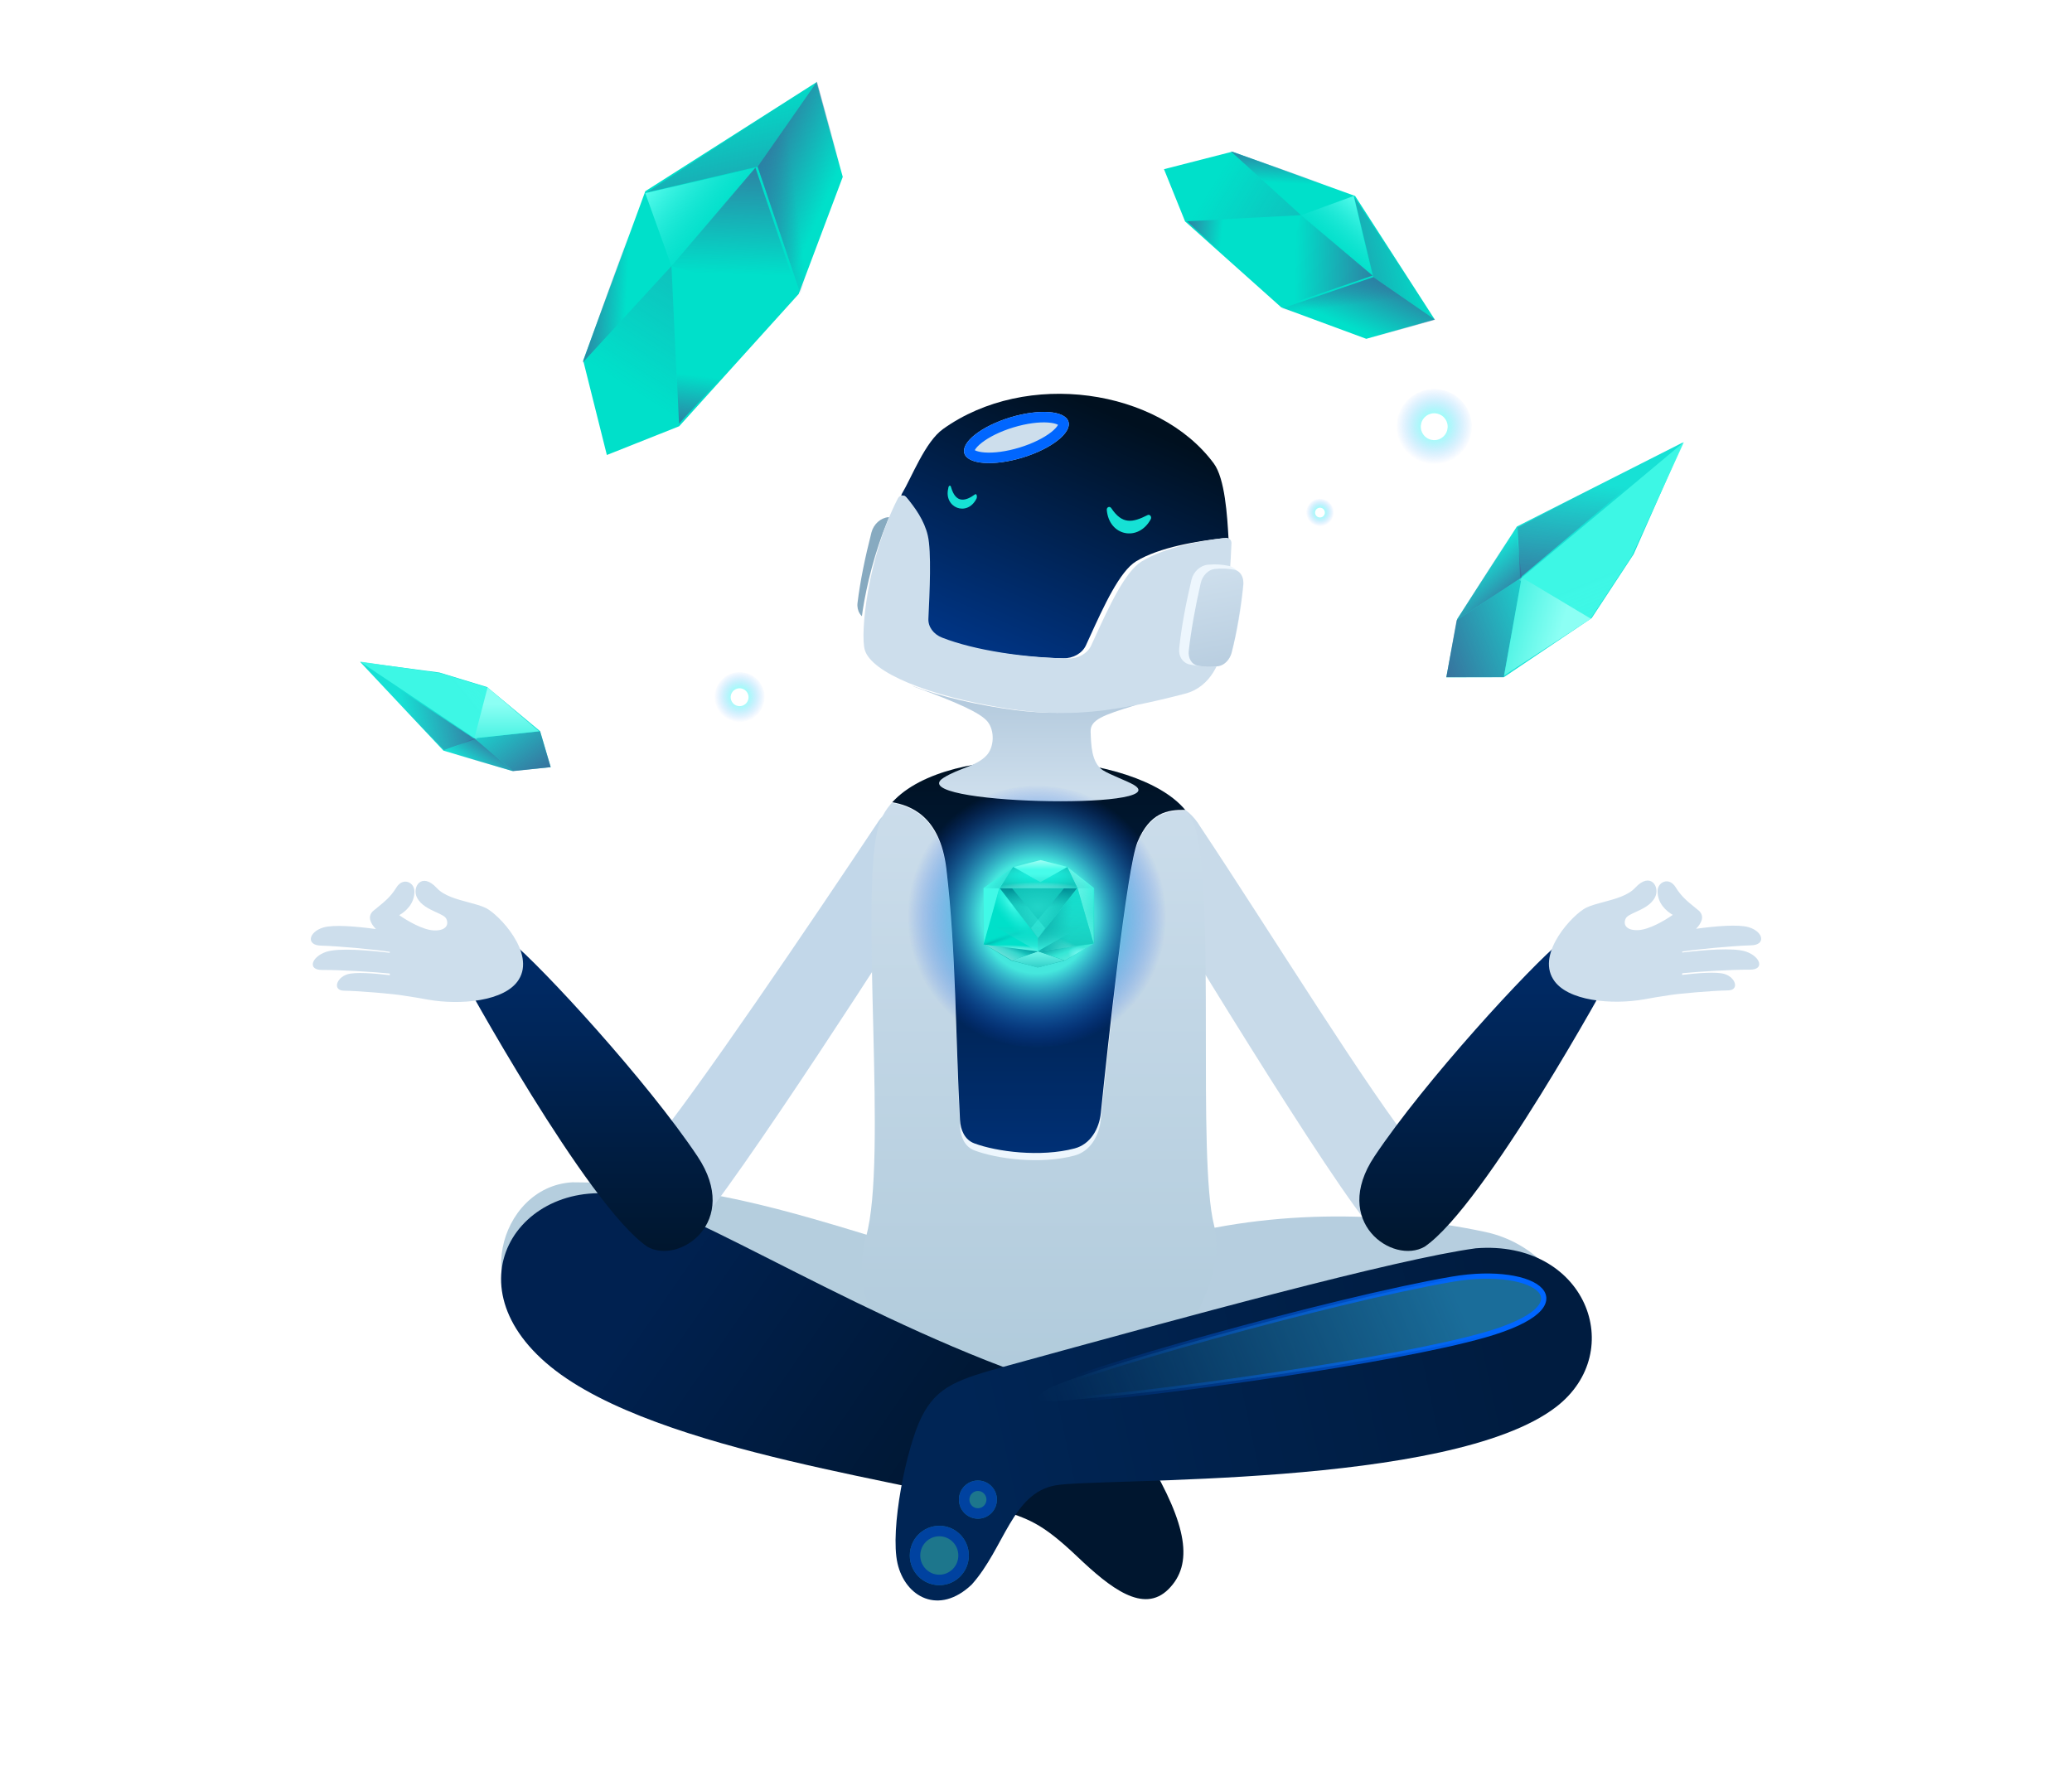 <svg id="eNEsnQtL0CA1" xmlns="http://www.w3.org/2000/svg" xmlns:xlink="http://www.w3.org/1999/xlink" viewBox="0 0 1400 1200" shape-rendering="geometricPrecision" text-rendering="geometricPrecision"><style><![CDATA[#eNEsnQtL0CA5_to {animation: eNEsnQtL0CA5_to__to 5714.286ms linear infinite normal forwards}@keyframes eNEsnQtL0CA5_to__to { 0% {transform: translate(164.936px,190.524px);animation-timing-function: cubic-bezier(0.445,0.05,0.55,0.95)} 50% {transform: translate(164.936px,167.967px);animation-timing-function: cubic-bezier(0.445,0.05,0.55,0.95)} 100% {transform: translate(164.936px,190.524px)}} #eNEsnQtL0CA12_tr {animation: eNEsnQtL0CA12_tr__tr 5714.286ms linear infinite normal forwards}@keyframes eNEsnQtL0CA12_tr__tr { 0% {transform: translate(231.695px,229.935px) rotate(0deg);animation-timing-function: cubic-bezier(0.445,0.05,0.55,0.95)} 50% {transform: translate(231.695px,229.935px) rotate(-11.761deg);animation-timing-function: cubic-bezier(0.445,0.05,0.55,0.95)} 100% {transform: translate(231.695px,229.935px) rotate(0deg)}} #eNEsnQtL0CA13_to {animation: eNEsnQtL0CA13_to__to 5714.286ms linear infinite normal forwards}@keyframes eNEsnQtL0CA13_to__to { 0% {transform: translate(276.146px,180.511px);animation-timing-function: cubic-bezier(0.445,0.05,0.55,0.95)} 50% {transform: translate(266.035px,166.942px);animation-timing-function: cubic-bezier(0.445,0.05,0.55,0.95)} 100% {transform: translate(276.146px,180.511px)}} #eNEsnQtL0CA13_tr {animation: eNEsnQtL0CA13_tr__tr 5714.286ms linear infinite normal forwards}@keyframes eNEsnQtL0CA13_tr__tr { 0% {transform: rotate(0deg);animation-timing-function: cubic-bezier(0.445,0.05,0.55,0.95)} 50% {transform: rotate(-26.677deg);animation-timing-function: cubic-bezier(0.445,0.05,0.55,0.95)} 100% {transform: rotate(0deg)}} #eNEsnQtL0CA17_tr {animation: eNEsnQtL0CA17_tr__tr 5714.286ms linear infinite normal forwards}@keyframes eNEsnQtL0CA17_tr__tr { 0% {transform: translate(97.79px,223.79px) rotate(0deg);animation-timing-function: cubic-bezier(0.445,0.05,0.55,0.95)} 50% {transform: translate(97.79px,223.79px) rotate(12.07deg);animation-timing-function: cubic-bezier(0.445,0.05,0.55,0.95)} 100% {transform: translate(97.79px,223.79px) rotate(0deg)}} #eNEsnQtL0CA18_to {animation: eNEsnQtL0CA18_to__to 5714.286ms linear infinite normal forwards}@keyframes eNEsnQtL0CA18_to__to { 0% {transform: translate(53.726px,180.511px);animation-timing-function: cubic-bezier(0.445,0.05,0.55,0.95)} 50% {transform: translate(62.629px,166.892px);animation-timing-function: cubic-bezier(0.445,0.05,0.55,0.95)} 100% {transform: translate(53.726px,180.511px)}} #eNEsnQtL0CA18_tr {animation: eNEsnQtL0CA18_tr__tr 5714.286ms linear infinite normal forwards}@keyframes eNEsnQtL0CA18_tr__tr { 0% {transform: rotate(0deg);animation-timing-function: cubic-bezier(0.445,0.05,0.55,0.95)} 50% {transform: rotate(24.564deg);animation-timing-function: cubic-bezier(0.445,0.05,0.55,0.95)} 100% {transform: rotate(0deg)}} #eNEsnQtL0CA47_to {animation: eNEsnQtL0CA47_to__to 5714.286ms linear infinite normal forwards}@keyframes eNEsnQtL0CA47_to__to { 0% {transform: translate(165.107px,176.053px);animation-timing-function: cubic-bezier(0.445,0.05,0.55,0.95)} 50% {transform: translate(165.107px,205.121px);animation-timing-function: cubic-bezier(0.445,0.05,0.55,0.95)} 100% {transform: translate(165.107px,176.053px)}} #eNEsnQtL0CA88_to {animation: eNEsnQtL0CA88_to__to 5714.286ms linear infinite normal forwards}@keyframes eNEsnQtL0CA88_to__to { 0% {transform: translate(104.335px,58.561px);animation-timing-function: cubic-bezier(0.445,0.05,0.55,0.95)} 65% {transform: translate(91.405px,68.088px);animation-timing-function: cubic-bezier(0.445,0.05,0.55,0.95)} 100% {transform: translate(104.335px,58.561px)}} #eNEsnQtL0CA98_to {animation: eNEsnQtL0CA98_to__to 5714.286ms linear infinite normal forwards}@keyframes eNEsnQtL0CA98_to__to { 0% {transform: translate(213.035px,53.564px);animation-timing-function: cubic-bezier(0.42,0,0.58,1)} 35% {transform: translate(224.669px,68.387px);animation-timing-function: cubic-bezier(0.42,0,0.58,1)} 100% {transform: translate(213.035px,53.564px)}} #eNEsnQtL0CA108_to {animation: eNEsnQtL0CA108_to__to 5714.286ms linear infinite normal forwards}@keyframes eNEsnQtL0CA108_to__to { 0% {transform: translate(58.726px,141.782px);animation-timing-function: cubic-bezier(0.445,0.05,0.55,0.95)} 60% {transform: translate(66.822px,126.15px);animation-timing-function: cubic-bezier(0.445,0.05,0.55,0.95)} 100% {transform: translate(58.726px,141.782px)}} #eNEsnQtL0CA115_to {animation: eNEsnQtL0CA115_to__to 5714.286ms linear infinite normal forwards}@keyframes eNEsnQtL0CA115_to__to { 0% {transform: translate(111.691px,136.639px);animation-timing-function: cubic-bezier(0.445,0.05,0.55,0.95)} 50% {transform: translate(130.055px,121.345px);animation-timing-function: cubic-bezier(0.445,0.05,0.55,0.95)} 100% {transform: translate(111.691px,136.639px)}} #eNEsnQtL0CA120_to {animation: eNEsnQtL0CA120_to__to 5714.286ms linear infinite normal forwards}@keyframes eNEsnQtL0CA120_to__to { 0% {transform: translate(236.481px,88.036px);animation-timing-function: cubic-bezier(0.445,0.05,0.55,0.95)} 35% {transform: translate(272.086px,101.603px);animation-timing-function: cubic-bezier(0.445,0.05,0.55,0.95)} 100% {transform: translate(236.481px,88.036px)}} #eNEsnQtL0CA122_to {animation: eNEsnQtL0CA122_to__to 5714.286ms linear infinite normal forwards}@keyframes eNEsnQtL0CA122_to__to { 0% {transform: translate(90.239px,293.674px);animation-timing-function: cubic-bezier(0.445,0.05,0.55,0.95)} 40% {transform: translate(90.239px,271.118px);animation-timing-function: cubic-bezier(0.445,0.05,0.55,0.95)} 100% {transform: translate(90.239px,293.674px)}} #eNEsnQtL0CA124_to {animation: eNEsnQtL0CA124_to__to 5714.286ms linear infinite normal forwards}@keyframes eNEsnQtL0CA124_to__to { 0% {transform: translate(-12.335px,130.036px);animation-timing-function: cubic-bezier(0.445,0.05,0.55,0.95)} 60% {transform: translate(-12.335px,107.48px);animation-timing-function: cubic-bezier(0.445,0.05,0.55,0.95)} 100% {transform: translate(-12.335px,130.036px)}} #eNEsnQtL0CA125_to {animation: eNEsnQtL0CA125_to__to 5714.286ms linear infinite normal forwards}@keyframes eNEsnQtL0CA125_to__to { 0% {transform: translate(215.954px,103.471px);animation-timing-function: cubic-bezier(0.445,0.05,0.55,0.95)} 50% {transform: translate(211.053px,88.611px);animation-timing-function: cubic-bezier(0.445,0.05,0.55,0.95)} 100% {transform: translate(215.954px,103.471px)}} #eNEsnQtL0CA130_to {animation: eNEsnQtL0CA130_to__to 5714.286ms linear infinite normal forwards}@keyframes eNEsnQtL0CA130_to__to { 0% {transform: translate(258.302px,108.38px);animation-timing-function: cubic-bezier(0.425,0.12,0.575,0.79)} 45% {transform: translate(271.623px,109.287px);animation-timing-function: cubic-bezier(0.425,0.12,0.575,0.79)} 100% {transform: translate(258.302px,108.38px)}}]]></style><defs><linearGradient id="eNEsnQtL0CA12-fill" x1="246.171" y1="178.761" x2="246.171" y2="236.123" spreadMethod="pad" gradientUnits="userSpaceOnUse" gradientTransform="translate(0 0)"><stop id="eNEsnQtL0CA12-fill-0" offset="0%" stop-color="#002d6d"/><stop id="eNEsnQtL0CA12-fill-1" offset="100%" stop-color="#00162e"/></linearGradient><linearGradient id="eNEsnQtL0CA15-fill" x1="164.937" y1="147.952" x2="164.937" y2="268.462" spreadMethod="pad" gradientUnits="userSpaceOnUse" gradientTransform="translate(0 0)"><stop id="eNEsnQtL0CA15-fill-0" offset="0%" stop-color="#cddeec"/><stop id="eNEsnQtL0CA15-fill-1" offset="100%" stop-color="#aec9da"/></linearGradient><linearGradient id="eNEsnQtL0CA16-fill" x1="97.723" y1="240.025" x2="155.679" y2="280.176" spreadMethod="pad" gradientUnits="userSpaceOnUse" gradientTransform="translate(0 0)"><stop id="eNEsnQtL0CA16-fill-0" offset="0%" stop-color="#002150"/><stop id="eNEsnQtL0CA16-fill-1" offset="100%" stop-color="#00162f"/></linearGradient><linearGradient id="eNEsnQtL0CA17-fill" x1="83.7" y1="178.761" x2="83.7" y2="236.123" spreadMethod="pad" gradientUnits="userSpaceOnUse" gradientTransform="translate(0 0)"><stop id="eNEsnQtL0CA17-fill-0" offset="0%" stop-color="#002d6d"/><stop id="eNEsnQtL0CA17-fill-1" offset="100%" stop-color="#00162e"/></linearGradient><linearGradient id="eNEsnQtL0CA20-fill" x1="165.431" y1="147.952" x2="165.431" y2="218.526" spreadMethod="pad" gradientUnits="userSpaceOnUse" gradientTransform="translate(0 0)"><stop id="eNEsnQtL0CA20-fill-0" offset="0%" stop-color="#001121"/><stop id="eNEsnQtL0CA20-fill-1" offset="100%" stop-color="#003075"/></linearGradient><linearGradient id="eNEsnQtL0CA21-fill" x1="163.036" y1="137.77" x2="163.036" y2="153.651" spreadMethod="pad" gradientUnits="userSpaceOnUse" gradientTransform="translate(0 0)"><stop id="eNEsnQtL0CA21-fill-0" offset="0%" stop-color="#b5cbde"/><stop id="eNEsnQtL0CA21-fill-1" offset="100%" stop-color="#cddeec"/></linearGradient><linearGradient id="eNEsnQtL0CA22-fill" x1="250.151" y1="251.108" x2="153.862" y2="271.819" spreadMethod="pad" gradientUnits="userSpaceOnUse" gradientTransform="translate(0 0)"><stop id="eNEsnQtL0CA22-fill-0" offset="0%" stop-color="#001c40"/><stop id="eNEsnQtL0CA22-fill-1" offset="100%" stop-color="#002555"/></linearGradient><filter id="eNEsnQtL0CA23-filter" x="-150%" width="400%" y="-150%" height="400%"><feGaussianBlur id="eNEsnQtL0CA23-filter-blur-0" stdDeviation="2,2" result="result"/></filter><linearGradient id="eNEsnQtL0CA24-fill" x1="237.513" y1="237.558" x2="167.063" y2="267.85" spreadMethod="pad" gradientUnits="userSpaceOnUse" gradientTransform="translate(0 0)"><stop id="eNEsnQtL0CA24-fill-0" offset="0%" stop-color="#1a6d9a"/><stop id="eNEsnQtL0CA24-fill-1" offset="100%" stop-color="rgba(26,109,154,0)"/></linearGradient><linearGradient id="eNEsnQtL0CA25-stroke" x1="245.822" y1="243.097" x2="174.16" y2="266.119" spreadMethod="pad" gradientUnits="userSpaceOnUse" gradientTransform="translate(0 0)"><stop id="eNEsnQtL0CA25-stroke-0" offset="0%" stop-color="#06f"/><stop id="eNEsnQtL0CA25-stroke-1" offset="100%" stop-color="rgba(0,102,255,0)"/></linearGradient><filter id="eNEsnQtL0CA26-filter" x="-150%" width="400%" y="-150%" height="400%"><feGaussianBlur id="eNEsnQtL0CA26-filter-blur-0" stdDeviation="2,2" result="result"/></filter><linearGradient id="eNEsnQtL0CA34-fill" x1="176.708" y1="84.773" x2="157.483" y2="128.978" spreadMethod="pad" gradientUnits="userSpaceOnUse" gradientTransform="translate(0 0)"><stop id="eNEsnQtL0CA34-fill-0" offset="0%" stop-color="#00101f"/><stop id="eNEsnQtL0CA34-fill-1" offset="100%" stop-color="#003483"/></linearGradient><linearGradient id="eNEsnQtL0CA39-fill" x1="196.881" y1="114.346" x2="199.93" y2="130.648" spreadMethod="pad" gradientUnits="userSpaceOnUse" gradientTransform="translate(0 0)"><stop id="eNEsnQtL0CA39-fill-0" offset="0%" stop-color="#cddeec"/><stop id="eNEsnQtL0CA39-fill-1" offset="100%" stop-color="#b9cee0"/></linearGradient><filter id="eNEsnQtL0CA44-filter" x="-150%" width="400%" y="-150%" height="400%"><feGaussianBlur id="eNEsnQtL0CA44-filter-blur-0" stdDeviation="2,2" result="result"/></filter><filter id="eNEsnQtL0CA48-filter" x="-150%" width="400%" y="-150%" height="400%"><feGaussianBlur id="eNEsnQtL0CA48-filter-blur-0" stdDeviation="2,2" result="result"/></filter><radialGradient id="eNEsnQtL0CA49-fill" cx="0" cy="0" r="1" spreadMethod="pad" gradientUnits="userSpaceOnUse" gradientTransform="matrix(0 23.761 -23.215 0 0 0)"><stop id="eNEsnQtL0CA49-fill-0" offset="42.995%" stop-color="#45e7dd"/><stop id="eNEsnQtL0CA49-fill-1" offset="100%" stop-color="rgba(15,76,235,0)"/></radialGradient><linearGradient id="eNEsnQtL0CA50-fill" x1="165.466" y1="165.9" x2="165.466" y2="185.178" spreadMethod="pad" gradientUnits="userSpaceOnUse" gradientTransform="translate(0 0)"><stop id="eNEsnQtL0CA50-fill-0" offset="0%" stop-color="#3df7e5"/><stop id="eNEsnQtL0CA50-fill-1" offset="100%" stop-color="#12b4aa"/></linearGradient><linearGradient id="eNEsnQtL0CA51-fill" x1="165.795" y1="169.953" x2="165.795" y2="168.479" spreadMethod="pad" gradientUnits="userSpaceOnUse" gradientTransform="translate(0 0)"><stop id="eNEsnQtL0CA51-fill-0" offset="3.125%" stop-color="#34e8d8"/><stop id="eNEsnQtL0CA51-fill-1" offset="100%" stop-color="#47fcea"/></linearGradient><linearGradient id="eNEsnQtL0CA52-fill" x1="164.84" y1="164.191" x2="164.866" y2="167.598" spreadMethod="pad" gradientUnits="userSpaceOnUse" gradientTransform="translate(0 0)"><stop id="eNEsnQtL0CA52-fill-0" offset="0%" stop-color="#fff"/><stop id="eNEsnQtL0CA52-fill-1" offset="100%" stop-color="rgba(255,255,255,0)"/></linearGradient><linearGradient id="eNEsnQtL0CA53-fill" x1="165.306" y1="185.248" x2="165.306" y2="181.316" spreadMethod="pad" gradientUnits="userSpaceOnUse" gradientTransform="translate(0 0)"><stop id="eNEsnQtL0CA53-fill-0" offset="3.125%" stop-color="#37d2ca"/><stop id="eNEsnQtL0CA53-fill-1" offset="100%" stop-color="#47fcea"/></linearGradient><linearGradient id="eNEsnQtL0CA54-fill" x1="165.306" y1="173.804" x2="165.306" y2="184.914" spreadMethod="pad" gradientUnits="userSpaceOnUse" gradientTransform="translate(0 0)"><stop id="eNEsnQtL0CA54-fill-0" offset="0%" stop-color="#fff"/><stop id="eNEsnQtL0CA54-fill-1" offset="100%" stop-color="rgba(255,255,255,0)"/></linearGradient><linearGradient id="eNEsnQtL0CA55-fill" x1="173.848" y1="182.822" x2="172.385" y2="179.147" spreadMethod="pad" gradientUnits="userSpaceOnUse" gradientTransform="translate(0 0)"><stop id="eNEsnQtL0CA55-fill-0" offset="0%" stop-color="#00e0ca"/><stop id="eNEsnQtL0CA55-fill-1" offset="42.749%" stop-color="#00e0ca"/><stop id="eNEsnQtL0CA55-fill-2" offset="100%" stop-color="#03959b"/></linearGradient><radialGradient id="eNEsnQtL0CA56-fill" cx="0" cy="0" r="1" spreadMethod="pad" gradientUnits="userSpaceOnUse" gradientTransform="matrix(-2.176 -0.433 0.271 -1.365 172.851 182.858)"><stop id="eNEsnQtL0CA56-fill-0" offset="0%" stop-color="#40f9e7"/><stop id="eNEsnQtL0CA56-fill-1" offset="100%" stop-color="rgba(98,248,254,0)"/></radialGradient><linearGradient id="eNEsnQtL0CA57-fill" x1="175.262" y1="183.95" x2="173.163" y2="178.674" spreadMethod="pad" gradientUnits="userSpaceOnUse" gradientTransform="translate(0 0)"><stop id="eNEsnQtL0CA57-fill-0" offset="0%" stop-color="rgba(255,255,255,0.49)"/><stop id="eNEsnQtL0CA57-fill-1" offset="100%" stop-color="rgba(255,255,255,0)"/></linearGradient><linearGradient id="eNEsnQtL0CA58-fill" x1="162.676" y1="181.244" x2="161.358" y2="184.988" spreadMethod="pad" gradientUnits="userSpaceOnUse" gradientTransform="translate(0 0)"><stop id="eNEsnQtL0CA58-fill-0" offset="0%" stop-color="#03959b"/><stop id="eNEsnQtL0CA58-fill-1" offset="44.139%" stop-color="#1dd2c7"/></linearGradient><linearGradient id="eNEsnQtL0CA59-fill" x1="156.28" y1="183.418" x2="158.336" y2="179.898" spreadMethod="pad" gradientUnits="userSpaceOnUse" gradientTransform="translate(0 0)"><stop id="eNEsnQtL0CA59-fill-0" offset="0%" stop-color="rgba(255,255,255,0.54)"/><stop id="eNEsnQtL0CA59-fill-1" offset="100%" stop-color="rgba(255,255,255,0)"/></linearGradient><linearGradient id="eNEsnQtL0CA62-fill" x1="167.695" y1="171.183" x2="168.099" y2="174.232" spreadMethod="pad" gradientUnits="userSpaceOnUse" gradientTransform="translate(0 0)"><stop id="eNEsnQtL0CA62-fill-0" offset="0%" stop-color="#008c95"/><stop id="eNEsnQtL0CA62-fill-1" offset="100%" stop-color="rgba(0,140,149,0)"/></linearGradient><linearGradient id="eNEsnQtL0CA63-fill" x1="163.452" y1="176.361" x2="171.192" y2="173.01" spreadMethod="pad" gradientUnits="userSpaceOnUse" gradientTransform="translate(0 0)"><stop id="eNEsnQtL0CA63-fill-0" offset="0%" stop-color="rgba(71,252,234,0.42)"/><stop id="eNEsnQtL0CA63-fill-1" offset="100%" stop-color="rgba(15,193,183,0)"/></linearGradient><linearGradient id="eNEsnQtL0CA65-fill" x1="162.918" y1="171.183" x2="162.514" y2="174.232" spreadMethod="pad" gradientUnits="userSpaceOnUse" gradientTransform="translate(0 0)"><stop id="eNEsnQtL0CA65-fill-0" offset="0%" stop-color="#008c95"/><stop id="eNEsnQtL0CA65-fill-1" offset="100%" stop-color="rgba(0,140,149,0)"/></linearGradient><linearGradient id="eNEsnQtL0CA66-fill" x1="167.161" y1="176.361" x2="159.422" y2="173.01" spreadMethod="pad" gradientUnits="userSpaceOnUse" gradientTransform="translate(0 0)"><stop id="eNEsnQtL0CA66-fill-0" offset="0%" stop-color="rgba(71,252,234,0.42)"/><stop id="eNEsnQtL0CA66-fill-1" offset="100%" stop-color="rgba(15,193,183,0)"/></linearGradient><linearGradient id="eNEsnQtL0CA68-fill" x1="171.116" y1="174.842" x2="172.345" y2="165.901" spreadMethod="pad" gradientUnits="userSpaceOnUse" gradientTransform="translate(0 0)"><stop id="eNEsnQtL0CA68-fill-0" offset="0%" stop-color="#00e0ca"/><stop id="eNEsnQtL0CA68-fill-1" offset="100%" stop-color="#47fcea"/></linearGradient><linearGradient id="eNEsnQtL0CA69-fill" x1="167.212" y1="170.968" x2="175.601" y2="168.284" spreadMethod="pad" gradientUnits="userSpaceOnUse" gradientTransform="translate(0 0)"><stop id="eNEsnQtL0CA69-fill-0" offset="0%" stop-color="#47fcea"/><stop id="eNEsnQtL0CA69-fill-1" offset="100%" stop-color="rgba(255,255,255,0)"/></linearGradient><radialGradient id="eNEsnQtL0CA71-fill" cx="0" cy="0" r="1" spreadMethod="pad" gradientUnits="userSpaceOnUse" gradientTransform="matrix(-7.599 -0.497 0.07 -1.068 162.236 182.29)"><stop id="eNEsnQtL0CA71-fill-0" offset="0%" stop-color="#47fcea"/><stop id="eNEsnQtL0CA71-fill-1" offset="100%" stop-color="rgba(255,255,255,0)"/></radialGradient><radialGradient id="eNEsnQtL0CA72-fill" cx="0" cy="0" r="1" spreadMethod="pad" gradientUnits="userSpaceOnUse" gradientTransform="matrix(9.572 -3.42 0.266 0.745 156.317 180.975)"><stop id="eNEsnQtL0CA72-fill-0" offset="0%" stop-color="rgba(0,140,149,0.38)"/><stop id="eNEsnQtL0CA72-fill-1" offset="100%" stop-color="rgba(0,224,202,0)"/></radialGradient><radialGradient id="eNEsnQtL0CA73-fill" cx="0" cy="0" r="1" spreadMethod="pad" gradientUnits="userSpaceOnUse" gradientTransform="matrix(4.823 6.518 -2.237 1.655 160.409 173.814)"><stop id="eNEsnQtL0CA73-fill-0" offset="0%" stop-color="#41f9e7"/><stop id="eNEsnQtL0CA73-fill-1" offset="100%" stop-color="rgba(27,231,215,0)"/></radialGradient><linearGradient id="eNEsnQtL0CA74-fill" x1="170.293" y1="170.892" x2="171.18" y2="188.797" spreadMethod="pad" gradientUnits="userSpaceOnUse" gradientTransform="translate(0 0)"><stop id="eNEsnQtL0CA74-fill-0" offset="0%" stop-color="#12ddcc"/><stop id="eNEsnQtL0CA74-fill-1" offset="100%" stop-color="rgba(18,221,204,0)"/></linearGradient><linearGradient id="eNEsnQtL0CA75-fill" x1="163.903" y1="182.67" x2="165.774" y2="178.376" spreadMethod="pad" gradientUnits="userSpaceOnUse" gradientTransform="translate(0 0)"><stop id="eNEsnQtL0CA75-fill-0" offset="0%" stop-color="#47fcea"/><stop id="eNEsnQtL0CA75-fill-1" offset="100%" stop-color="rgba(255,255,255,0)"/></linearGradient><linearGradient id="eNEsnQtL0CA76-fill" x1="165.307" y1="181.352" x2="170.897" y2="181.806" spreadMethod="pad" gradientUnits="userSpaceOnUse" gradientTransform="translate(0 0)"><stop id="eNEsnQtL0CA76-fill-0" offset="0%" stop-color="#0fb2af"/><stop id="eNEsnQtL0CA76-fill-1" offset="100%" stop-color="rgba(24,202,191,0)"/></linearGradient><linearGradient id="eNEsnQtL0CA77-fill" x1="165.307" y1="181.352" x2="170.897" y2="181.806" spreadMethod="pad" gradientUnits="userSpaceOnUse" gradientTransform="translate(0 0)"><stop id="eNEsnQtL0CA77-fill-0" offset="0%" stop-color="#0fb2af"/><stop id="eNEsnQtL0CA77-fill-1" offset="100%" stop-color="rgba(24,202,191,0)"/></linearGradient><radialGradient id="eNEsnQtL0CA78-fill" cx="0" cy="0" r="1" spreadMethod="pad" gradientUnits="userSpaceOnUse" gradientTransform="matrix(0 4.305 -6.666 0 165.321 174.324)"><stop id="eNEsnQtL0CA78-fill-0" offset="0%" stop-color="rgba(71,252,234,0.33)"/><stop id="eNEsnQtL0CA78-fill-1" offset="100%" stop-color="rgba(71,252,234,0)"/></radialGradient><linearGradient id="eNEsnQtL0CA79-fill" x1="165.323" y1="170.993" x2="165.323" y2="167.14" spreadMethod="pad" gradientUnits="userSpaceOnUse" gradientTransform="translate(0 0)"><stop id="eNEsnQtL0CA79-fill-0" offset="0%" stop-color="#00e0ca"/><stop id="eNEsnQtL0CA79-fill-1" offset="100%" stop-color="#2af7ea"/></linearGradient><radialGradient id="eNEsnQtL0CA80-fill" cx="0" cy="0" r="1" spreadMethod="pad" gradientUnits="userSpaceOnUse" gradientTransform="matrix(0 2.131 -7.78 0 165.397 168.833)"><stop id="eNEsnQtL0CA80-fill-0" offset="0%" stop-color="rgba(24,234,213,0)"/><stop id="eNEsnQtL0CA80-fill-1" offset="100%" stop-color="#15c8bd"/></radialGradient><radialGradient id="eNEsnQtL0CA81-fill" cx="0" cy="0" r="1" spreadMethod="pad" gradientUnits="userSpaceOnUse" gradientTransform="matrix(0 -1.518 8.011 0 165.323 171.343)"><stop id="eNEsnQtL0CA81-fill-0" offset="0%" stop-color="rgba(71,252,234,0.68)"/><stop id="eNEsnQtL0CA81-fill-1" offset="100%" stop-color="rgba(255,255,255,0)"/></radialGradient><linearGradient id="eNEsnQtL0CA83-fill" x1="165.218" y1="177.487" x2="165.218" y2="182.906" spreadMethod="pad" gradientUnits="userSpaceOnUse" gradientTransform="translate(0 0)"><stop id="eNEsnQtL0CA83-fill-0" offset="0%" stop-color="rgba(15,193,183,0)"/><stop id="eNEsnQtL0CA83-fill-1" offset="100%" stop-color="#47fcea"/></linearGradient><linearGradient id="eNEsnQtL0CA84-fill" x1="170.491" y1="170.993" x2="173.343" y2="168.376" spreadMethod="pad" gradientUnits="userSpaceOnUse" gradientTransform="translate(0 0)"><stop id="eNEsnQtL0CA84-fill-0" offset="0%" stop-color="#0ba8a8"/><stop id="eNEsnQtL0CA84-fill-1" offset="100%" stop-color="rgba(11,168,168,0)"/></linearGradient><linearGradient id="eNEsnQtL0CA85-fill" x1="160.218" y1="170.993" x2="157.382" y2="168.314" spreadMethod="pad" gradientUnits="userSpaceOnUse" gradientTransform="translate(0 0)"><stop id="eNEsnQtL0CA85-fill-0" offset="0%" stop-color="#0ba8a8"/><stop id="eNEsnQtL0CA85-fill-1" offset="100%" stop-color="rgba(11,168,168,0)"/></linearGradient><linearGradient id="eNEsnQtL0CA90-fill" x1="109.092" y1="44.344" x2="125.431" y2="51.421" spreadMethod="pad" gradientUnits="userSpaceOnUse" gradientTransform="translate(0 0)"><stop id="eNEsnQtL0CA90-fill-0" offset="0%" stop-color="#3b6597"/><stop id="eNEsnQtL0CA90-fill-1" offset="100%" stop-color="rgba(59,101,151,0)"/></linearGradient><linearGradient id="eNEsnQtL0CA91-fill" x1="109.092" y1="44.344" x2="121.324" y2="42.827" spreadMethod="pad" gradientUnits="userSpaceOnUse" gradientTransform="translate(0 0)"><stop id="eNEsnQtL0CA91-fill-0" offset="0%" stop-color="#0f9eb8"/><stop id="eNEsnQtL0CA91-fill-1" offset="100%" stop-color="rgba(59,101,151,0)"/></linearGradient><linearGradient id="eNEsnQtL0CA92-fill" x1="111.381" y1="65.191" x2="103.936" y2="29.52" spreadMethod="pad" gradientUnits="userSpaceOnUse" gradientTransform="translate(0 0)"><stop id="eNEsnQtL0CA92-fill-0" offset="0%" stop-color="#3b6597"/><stop id="eNEsnQtL0CA92-fill-1" offset="100%" stop-color="rgba(59,101,151,0)"/></linearGradient><linearGradient id="eNEsnQtL0CA93-fill" x1="81.636" y1="62.875" x2="91.454" y2="63.369" spreadMethod="pad" gradientUnits="userSpaceOnUse" gradientTransform="translate(0 0)"><stop id="eNEsnQtL0CA93-fill-0" offset="0%" stop-color="#3b6597"/><stop id="eNEsnQtL0CA93-fill-1" offset="100%" stop-color="rgba(59,101,151,0)"/></linearGradient><linearGradient id="eNEsnQtL0CA94-fill" x1="94.834" y1="44.795" x2="106.463" y2="54.545" spreadMethod="pad" gradientUnits="userSpaceOnUse" gradientTransform="translate(0 0)"><stop id="eNEsnQtL0CA94-fill-0" offset="0%" stop-color="#5cffef"/><stop id="eNEsnQtL0CA94-fill-1" offset="100%" stop-color="rgba(23,225,213,0)"/></linearGradient><linearGradient id="eNEsnQtL0CA95-fill" x1="143.36" y1="4.435" x2="94.11" y2="82.516" spreadMethod="pad" gradientUnits="userSpaceOnUse" gradientTransform="translate(0 0)"><stop id="eNEsnQtL0CA95-fill-0" offset="0%" stop-color="#3b6597"/><stop id="eNEsnQtL0CA95-fill-1" offset="100%" stop-color="rgba(59,101,151,0)"/></linearGradient><linearGradient id="eNEsnQtL0CA96-fill" x1="118.865" y1="35.181" x2="118.158" y2="60.846" spreadMethod="pad" gradientUnits="userSpaceOnUse" gradientTransform="translate(0 0)"><stop id="eNEsnQtL0CA96-fill-0" offset="0%" stop-color="#3b6597"/><stop id="eNEsnQtL0CA96-fill-1" offset="100%" stop-color="rgba(59,101,151,0)"/></linearGradient><linearGradient id="eNEsnQtL0CA97-fill" x1="99.998" y1="90.14" x2="101.363" y2="78.541" spreadMethod="pad" gradientUnits="userSpaceOnUse" gradientTransform="translate(0 0)"><stop id="eNEsnQtL0CA97-fill-0" offset="0%" stop-color="#3b6597"/><stop id="eNEsnQtL0CA97-fill-1" offset="100%" stop-color="rgba(59,101,151,0)"/></linearGradient><linearGradient id="eNEsnQtL0CA100-fill" x1="223.325" y1="56.956" x2="218.267" y2="68.812" spreadMethod="pad" gradientUnits="userSpaceOnUse" gradientTransform="translate(0 0)"><stop id="eNEsnQtL0CA100-fill-0" offset="0%" stop-color="#3b6597"/><stop id="eNEsnQtL0CA100-fill-1" offset="100%" stop-color="rgba(59,101,151,0)"/></linearGradient><linearGradient id="eNEsnQtL0CA101-fill" x1="223.325" y1="56.956" x2="224.472" y2="65.804" spreadMethod="pad" gradientUnits="userSpaceOnUse" gradientTransform="translate(0 0)"><stop id="eNEsnQtL0CA101-fill-0" offset="0%" stop-color="#0f9eb8"/><stop id="eNEsnQtL0CA101-fill-1" offset="100%" stop-color="rgba(59,101,151,0)"/></linearGradient><linearGradient id="eNEsnQtL0CA102-fill" x1="208.244" y1="58.697" x2="234.035" y2="53.165" spreadMethod="pad" gradientUnits="userSpaceOnUse" gradientTransform="translate(0 0)"><stop id="eNEsnQtL0CA102-fill-0" offset="0%" stop-color="#3b6597"/><stop id="eNEsnQtL0CA102-fill-1" offset="100%" stop-color="rgba(59,101,151,0)"/></linearGradient><linearGradient id="eNEsnQtL0CA103-fill" x1="209.802" y1="37.155" x2="209.483" y2="44.264" spreadMethod="pad" gradientUnits="userSpaceOnUse" gradientTransform="translate(0 0)"><stop id="eNEsnQtL0CA103-fill-0" offset="0%" stop-color="#3b6597"/><stop id="eNEsnQtL0CA103-fill-1" offset="100%" stop-color="rgba(59,101,151,0)"/></linearGradient><linearGradient id="eNEsnQtL0CA104-fill" x1="222.942" y1="46.638" x2="215.931" y2="55.094" spreadMethod="pad" gradientUnits="userSpaceOnUse" gradientTransform="translate(0 0)"><stop id="eNEsnQtL0CA104-fill-0" offset="0%" stop-color="#5cffef"/><stop id="eNEsnQtL0CA104-fill-1" offset="100%" stop-color="rgba(23,225,213,0)"/></linearGradient><linearGradient id="eNEsnQtL0CA105-fill" x1="252.35" y1="81.601" x2="195.632" y2="46.263" spreadMethod="pad" gradientUnits="userSpaceOnUse" gradientTransform="translate(0 0)"><stop id="eNEsnQtL0CA105-fill-0" offset="0%" stop-color="#3b6597"/><stop id="eNEsnQtL0CA105-fill-1" offset="100%" stop-color="rgba(59,101,151,0)"/></linearGradient><linearGradient id="eNEsnQtL0CA106-fill" x1="229.998" y1="63.995" x2="211.417" y2="63.586" spreadMethod="pad" gradientUnits="userSpaceOnUse" gradientTransform="translate(0 0)"><stop id="eNEsnQtL0CA106-fill-0" offset="0%" stop-color="#3b6597"/><stop id="eNEsnQtL0CA106-fill-1" offset="100%" stop-color="rgba(59,101,151,0)"/></linearGradient><linearGradient id="eNEsnQtL0CA107-fill" x1="190.139" y1="50.557" x2="198.541" y2="51.498" spreadMethod="pad" gradientUnits="userSpaceOnUse" gradientTransform="translate(0 0)"><stop id="eNEsnQtL0CA107-fill-0" offset="0%" stop-color="#3b6597"/><stop id="eNEsnQtL0CA107-fill-1" offset="100%" stop-color="rgba(59,101,151,0)"/></linearGradient><linearGradient id="eNEsnQtL0CA110-fill" x1="69.2" y1="130.982" x2="62.265" y2="136.546" spreadMethod="pad" gradientUnits="userSpaceOnUse" gradientTransform="translate(0 0)"><stop id="eNEsnQtL0CA110-fill-0" offset="0%" stop-color="#41f9e7"/><stop id="eNEsnQtL0CA110-fill-1" offset="100%" stop-color="rgba(65,249,231,0.91)"/></linearGradient><linearGradient id="eNEsnQtL0CA111-fill" x1="66.61" y1="139.125" x2="51.733" y2="142.028" spreadMethod="pad" gradientUnits="userSpaceOnUse" gradientTransform="translate(0 0)"><stop id="eNEsnQtL0CA111-fill-0" offset="0%" stop-color="#3b6597"/><stop id="eNEsnQtL0CA111-fill-1" offset="100%" stop-color="rgba(59,101,151,0)"/></linearGradient><linearGradient id="eNEsnQtL0CA112-fill" x1="67.356" y1="143.781" x2="63.647" y2="149.224" spreadMethod="pad" gradientUnits="userSpaceOnUse" gradientTransform="translate(0 0)"><stop id="eNEsnQtL0CA112-fill-0" offset="0%" stop-color="#3b6597"/><stop id="eNEsnQtL0CA112-fill-1" offset="100%" stop-color="rgba(59,101,151,0)"/></linearGradient><linearGradient id="eNEsnQtL0CA113-fill" x1="78.151" y1="151.011" x2="68.303" y2="137.818" spreadMethod="pad" gradientUnits="userSpaceOnUse" gradientTransform="translate(0 0)"><stop id="eNEsnQtL0CA113-fill-0" offset="0%" stop-color="#3b6597"/><stop id="eNEsnQtL0CA113-fill-1" offset="100%" stop-color="rgba(59,101,151,0)"/></linearGradient><linearGradient id="eNEsnQtL0CA114-fill" x1="69.557" y1="137.831" x2="69.586" y2="145.488" spreadMethod="pad" gradientUnits="userSpaceOnUse" gradientTransform="translate(0 0)"><stop id="eNEsnQtL0CA114-fill-0" offset="0%" stop-color="#8cfff4"/><stop id="eNEsnQtL0CA114-fill-1" offset="100%" stop-color="#3bf0df"/></linearGradient><radialGradient id="eNEsnQtL0CA117-fill" cx="0" cy="0" r="1" spreadMethod="pad" gradientUnits="userSpaceOnUse" gradientTransform="matrix(0 4.619 -4.619 0 0.116 0)"><stop id="eNEsnQtL0CA117-fill-0" offset="29.167%" stop-color="#9dfff9"/><stop id="eNEsnQtL0CA117-fill-1" offset="100%" stop-color="rgba(162,199,255,0)"/></radialGradient><radialGradient id="eNEsnQtL0CA122-fill" cx="0" cy="0" r="1" spreadMethod="pad" gradientUnits="userSpaceOnUse" gradientTransform="matrix(0 6.938 -6.938 0 0.176 0.001)"><stop id="eNEsnQtL0CA122-fill-0" offset="29.167%" stop-color="#9dfff9"/><stop id="eNEsnQtL0CA122-fill-1" offset="100%" stop-color="rgba(162,199,255,0)"/></radialGradient><radialGradient id="eNEsnQtL0CA127-fill" cx="0" cy="0" r="1" spreadMethod="pad" gradientUnits="userSpaceOnUse" gradientTransform="matrix(0 2.533 -2.533 0 0.065 0)"><stop id="eNEsnQtL0CA127-fill-0" offset="29.167%" stop-color="#9dfff9"/><stop id="eNEsnQtL0CA127-fill-1" offset="100%" stop-color="rgba(162,199,255,0)"/></radialGradient><linearGradient id="eNEsnQtL0CA132-fill" x1="269.158" y1="128.326" x2="263.96" y2="115.719" spreadMethod="pad" gradientUnits="userSpaceOnUse" gradientTransform="translate(0 0)"><stop id="eNEsnQtL0CA132-fill-0" offset="0%" stop-color="#41f9e7"/><stop id="eNEsnQtL0CA132-fill-1" offset="100%" stop-color="rgba(65,249,231,0.91)"/></linearGradient><linearGradient id="eNEsnQtL0CA133-fill" x1="258.289" y1="121.002" x2="260.433" y2="97.851" spreadMethod="pad" gradientUnits="userSpaceOnUse" gradientTransform="translate(0 0)"><stop id="eNEsnQtL0CA133-fill-0" offset="0%" stop-color="#3b6597"/><stop id="eNEsnQtL0CA133-fill-1" offset="100%" stop-color="rgba(59,101,151,0)"/></linearGradient><linearGradient id="eNEsnQtL0CA134-fill" x1="251.112" y1="120.092" x2="244.7" y2="112.284" spreadMethod="pad" gradientUnits="userSpaceOnUse" gradientTransform="translate(0 0)"><stop id="eNEsnQtL0CA134-fill-0" offset="0%" stop-color="#3b6597"/><stop id="eNEsnQtL0CA134-fill-1" offset="100%" stop-color="rgba(59,101,151,0)"/></linearGradient><linearGradient id="eNEsnQtL0CA135-fill" x1="235.815" y1="132.865" x2="259.484" y2="124.06" spreadMethod="pad" gradientUnits="userSpaceOnUse" gradientTransform="translate(0 0)"><stop id="eNEsnQtL0CA135-fill-0" offset="0%" stop-color="#3b6597"/><stop id="eNEsnQtL0CA135-fill-1" offset="100%" stop-color="rgba(59,101,151,0)"/></linearGradient><linearGradient id="eNEsnQtL0CA136-fill" x1="258.921" y1="125.898" x2="247.636" y2="122.637" spreadMethod="pad" gradientUnits="userSpaceOnUse" gradientTransform="translate(0 0)"><stop id="eNEsnQtL0CA136-fill-0" offset="0%" stop-color="#8cfff4"/><stop id="eNEsnQtL0CA136-fill-1" offset="100%" stop-color="#3bf0df"/></linearGradient></defs><g transform="matrix(3.761 0 0 3.761 66.261-42.773)" clip-path="url(#eNEsnQtL0CA137)"><g transform="translate(3.565 0)"><g id="eNEsnQtL0CA5_to" transform="translate(164.936,190.524)"><g transform="translate(-164.936,-190.524)"><path d="M81.641,223.79c-13.587.763-18.371,21.946-4.237,25.762l67.834,11.17c7.76,1.285-1.794-22.798-9.364-27.085-20.419-6.31-34.031-9.834-54.234-9.847Z" fill="#b5cede"/><path d="M245.648,232.711c17.829,3.808,23.136,28.206,9.001,32.023-29.85,6.728-48.293,4.327-77.871-4.012-17.678-5.335-6.254-20.568,8.806-25.934c20.419-6.31,42.235-5.885,60.064-2.077Z" fill="#b6cedf"/><g><path d="M136.767,158.732c-12.582,18.88-32.726,48.681-41.39,59.24-2.877,3.4,1.308,16.216,7.681,14.942c7.518-7.849,39.296-57.401,41.751-61.497c5.305-9.834-4.455-17.723-8.042-12.685Z" fill="#c2d7e9"/></g><g><path d="M194.458,159.905c12.288,18.438,30.56,48.107,39.021,58.419c2.809,3.321-1.278,15.836-7.501,14.593-7.343-7.666-39.068-60.255-41.465-64.255-7.044-14.417,5.172-16.838,9.945-8.757Z" fill="#c8dae9"/><g id="eNEsnQtL0CA12_tr" transform="translate(231.695,229.935) rotate(0)"><path d="M225.733,219.149c9.014-13.517,27.985-34.132,33.608-38.709c5.623-4.576,12.71,1.13,8.893,6.016c0,0-22.626,41.479-33.478,48.908-5.73,3.283-16.866-4.455-9.023-16.215Z" transform="translate(-231.695,-229.935)" fill="url(#eNEsnQtL0CA12-fill)"/></g><g id="eNEsnQtL0CA13_to" transform="translate(276.146,180.511)"><g id="eNEsnQtL0CA13_tr" transform="rotate(0)"><path d="M281.021,182.383c.005.058.01.116.015.176c3.688-.443,9.211-.929,11.439-.167c2.628.899,3.416,3.277.676,3.25-3.269-.03-9.407.358-12.114.644-.01.099-.022.197-.034.294c2.819-.336,6.247-.601,7.653-.155c2.022.641,2.657,2.913.597,2.941-2.813.035-9.131.601-10.589.862-.018.003-.036.006-.055.008-.015.002-.031.004-.046.006-1.589.229-3.045.489-4.382.727-5.761,1.028-13.882.331-16.315-3.584-3.052-4.802,3.586-11.753,5.922-12.885.836-.404,1.944-.7,3.115-1.013c2.104-.562,4.409-1.178,5.685-2.572c2.739-2.967,4.497-.124,3.564,1.693-.693,1.397-2.233,2.101-3.483,2.671-.857.392-1.578.721-1.793,1.169-.528,1.101.113,2.194,2.271,2.084c1.971-.094,4.756-1.736,6.183-2.738-1.114-.63-2.777-2.055-2.728-4.312.018-1.574,2.043-2.586,3.242-.65c1.015,1.64,2.047,2.479,3.438,3.611.252.204.515.419.792.649c1.003,1.016.397,2.207-.556,3.2c3.442-.469,7.567-.841,9.447-.282c2.661.79,3.155,3.201.42,3.257-3.409.097-9.838.724-12.364,1.116Z" transform="translate(-276.139,-180.563)" clip-rule="evenodd" fill="#cddeec" fill-rule="evenodd"/></g></g></g><g><path d="M134.423,233.485c3.874-13.68-1.116-60.301,2.078-73.176c4.414-17.772,52.822-15.126,57.096,0c3.562,12.582.278,59.133,3.324,71.178c3.045,12.045-11.074,30.163-20.751,34.609s-25.306,1.995-29.466-2.166c-4.148-4.172-16.155-16.765-12.281-30.445Z" fill="url(#eNEsnQtL0CA15-fill)"/><path d="M93.363,226.763c14.109,4.135,48.835,26.402,80.665,35.155c2.998.908,4.587,1.323,10.991,11.536c7.097,11.943,8.225,18.936,3.725,23.436-4.501,4.501-10.461-.216-16.351-5.814-6.717-6.386-8.903-6.722-13.99-8.539-12.4-4.726-61.41-9.926-80.664-25.616s-4.133-35.947,15.624-30.158Z" fill="url(#eNEsnQtL0CA16-fill)"/><g id="eNEsnQtL0CA17_tr" transform="translate(97.79,223.79) rotate(0)"><path d="M104.138,219.149c-9.014-13.517-27.985-34.132-33.608-38.709-5.623-4.576-12.71,1.13-8.893,6.016c0,0,22.626,41.479,33.478,48.908c5.73,3.283,16.866-4.455,9.023-16.215Z" transform="translate(-97.79,-223.79)" fill="url(#eNEsnQtL0CA17-fill)"/></g><g id="eNEsnQtL0CA18_to" transform="translate(53.726,180.511)"><g id="eNEsnQtL0CA18_tr" transform="rotate(0)"><path d="M48.85,182.383c-.005.058-.01.116-.015.176-3.688-.443-9.211-.929-11.439-.167-2.628.899-3.416,3.277-.676,3.25c3.27-.03,9.407.358,12.114.644.01.099.022.197.034.294-2.819-.336-6.247-.601-7.654-.155-2.022.641-2.657,2.913-.596,2.941c2.812.035,9.13.601,10.588.862.018.003.037.006.055.008.015.002.031.004.046.006c1.589.229,3.045.489,4.382.727c5.761,1.028,13.882.331,16.315-3.584c3.052-4.802-3.586-11.753-5.922-12.885-.835-.404-1.944-.7-3.114-1.013-2.105-.562-4.41-1.178-5.685-2.572-2.739-2.967-4.497-.124-3.564,1.693.694,1.397,2.234,2.101,3.483,2.671.858.392,1.578.721,1.793,1.169.528,1.101-.113,2.194-2.271,2.084-1.971-.094-4.756-1.736-6.183-2.738c1.114-.63,2.777-2.055,2.728-4.312-.018-1.574-2.043-2.586-3.242-.65-1.016,1.64-2.047,2.479-3.438,3.611-.252.204-.515.419-.792.649-1.003,1.016-.397,2.207.556,3.2-3.442-.469-7.566-.841-9.447-.282-2.661.79-3.155,3.201-.42,3.257c3.409.097,9.838.724,12.364,1.116Z" transform="translate(-53.726,-180.511)" clip-rule="evenodd" fill="#cddeec" fill-rule="evenodd"/></g></g><path d="M191.736,157.046c-3.187-.061-6.366.492-8.566,5.877-1.9,4.652-5.338,37.249-6.583,49.547-.3,2.962-1.885,5.747-4.712,6.51-6.122,1.65-14.028.6-18.035-.934-1.719-.659-2.458-2.435-2.558-4.303-.813-15.19-.685-30.718-2.444-45.892-1.145-9.884-6.65-11.635-9.711-12.209c10.185-11.394,43.745-9.456,52.609,1.404Z" fill="#edf6fd"/><path d="M191.736,156.882c-3.187-.059-6.366.484-8.566,5.773-1.9,4.568-5.338,36.58-6.583,48.657-.3,2.909-1.885,5.645-4.712,6.393-6.122,1.621-14.028.59-18.035-.917-1.719-.647-2.458-2.391-2.558-4.226-.813-14.917-.685-30.166-2.444-45.068-1.145-9.707-6.65-11.426-9.711-11.99c10.185-11.189,43.745-9.286,52.609,1.378Z" fill="url(#eNEsnQtL0CA20-fill)"/><path d="M182.665,138.115c-5.628,1.743-8.007,2.56-7.916,4.739.092,2.178.1,5.536,2.195,6.89c1.337.851,4.337,1.917,5.572,2.648c7.757,4.602-41.719,3.511-34.212-1.259c2.809-1.785,5.864-2.041,7.733-4.018c1.393-1.474,1.51-4.407.229-6.053-1.282-1.646-5.717-3.552-12.903-6.197s44.929,1.507,39.302,3.25Z" fill="url(#eNEsnQtL0CA21-fill)"/><path d="M243.949,235.647c-14.385,1.954-52.326,12.35-84.157,21.102-8.855,2.43-12.636,3.658-15.406,9.197-2.769,5.539-5.712,20.252-4.328,26.311c1.385,6.058,7.439,9.405,13.329,3.808c5.886-6.578,7.27-16.445,15.06-17.829c7.789-1.385,70.948.577,89.955-14.105c12.938-9.999,5.277-30.052-14.453-28.484Z" fill="url(#eNEsnQtL0CA22-fill)"/><g filter="url(#eNEsnQtL0CA23-filter)"><path d="M245.475,251.233c-16.444,4.673-55.938,9.924-66.296,10.905s-16.542,1.967-12.628-.913c3.914-2.879,51.921-16.397,73.212-20.032c15.196-2.595,24.953,4.571,5.712,10.04Z" fill="url(#eNEsnQtL0CA24-fill)"/><path d="M245.475,251.233c-16.444,4.673-55.938,9.924-66.296,10.905s-16.542,1.967-12.628-.913c3.914-2.879,51.921-16.397,73.212-20.032c15.196-2.595,24.953,4.571,5.712,10.04Z" fill="none" stroke="url(#eNEsnQtL0CA25-stroke)" stroke-width="0.941"/></g><g opacity="0.44" filter="url(#eNEsnQtL0CA26-filter)"><g><ellipse rx="5.301" ry="5.333" transform="matrix(1 0-0 1 147.566 290.839)" fill="#43ddd1"/><path d="M151.927,290.841c-.001,2.431-1.96,4.391-4.362,4.39-2.403-.001-4.36-1.963-4.359-4.394s1.96-4.391,4.362-4.39c2.403.001,4.36,1.963,4.359,4.394Z" fill="none" stroke="#06f" stroke-width="1.882"/></g><g><ellipse rx="3.409" ry="3.429" transform="matrix(1 0-0 1 154.503 280.799)" fill="#43ddd1"/><path d="M156.971,280.8c0,1.379-1.111,2.487-2.469,2.487-1.357-.001-2.467-1.11-2.467-2.489.001-1.38,1.112-2.488,2.469-2.488c1.358.001,2.468,1.11,2.467,2.49Z" fill="none" stroke="#06f" stroke-width="1.882"/></g></g><path d="M143.788,123.695c-1.73-.114-3.384-.458-4.949-1.068-1.399-.547-2.239-2.036-1.997-3.588.611-4.096,1.679-8.536,3.053-13.205.458-1.54,1.883-2.545,3.423-2.405c1.628.153,3.193.496,4.681,1.056c1.425.522,2.278,2.01,2.061,3.575-.661,4.669-1.628,9.122-2.989,13.307-.471,1.463-1.82,2.418-3.283,2.328Z" fill="#fff" stroke="#000" stroke-width="0.941" stroke-miterlimit="10"/><path d="M142.885,126.408c10.486,4.112,30.202,5.411,37.935,5.551c8.891.187,18.298-8.327,18.71-23.747-.229-4.211-.649-10.86-2.647-13.57-9.974-13.485-33.705-16.895-48.651-6.183-3.218,2.303-5.598,8.622-7.413,11.675-2.867,7.975-4.42,23.752,2.066,26.274Z" fill="url(#eNEsnQtL0CA34-fill)"/><path d="M139.29,122.897c-1.575.159-3.086.096-4.521-.228-1.284-.29-2.078-1.533-1.891-3.001.47-3.869,1.348-8.125,2.5-12.638.384-1.489,1.658-2.633,3.061-2.739c1.483-.109,2.913-.032,4.278.257c1.306.262,2.112,1.504,1.948,2.979-.503,4.405-1.289,8.656-2.439,12.722-.398,1.421-1.604,2.506-2.936,2.648Z" fill="#87aac0"/><path d="M147.32,125.906c-1.56-.61-2.529-1.957-2.453-3.405.227-4.741.563-12.039-.107-14.907-.59-2.659-1.64-5.177-3.156-6.894-.422-.478-1.179-.372-1.47.196-5.4,10.549-7.501,24.416-6.597,27.28c1.236,3.917,10.982,8.215,25.491,10.477c10.92,1.715,19.402.508,31.609-2.682c4.65-1.207,6.498-5.858,6.952-9.48.872-8.093,1.847-14.741,1.95-17.46.022-.571-.464-1.02-1.031-.955-4.481.51-11.381,1.583-15.581,4.143-2.959,1.799-5.829,8.098-8.323,13.571-.238.522-.473,1.037-.703,1.54-.652,1.41-2.287,2.351-4.09,2.313-7.679-.14-16.569-1.411-22.491-3.737Z" fill="#fff"/><path d="M148.079,125.935c-1.571-.611-2.547-1.96-2.471-3.41.229-4.745.567-12.052-.106-14.923-.596-2.666-2.366-5.186-3.895-6.905-.423-.475-1.176-.369-1.468.196-5.441,10.562-6.85,24.446-5.939,27.314c1.244,3.921,11.059,8.223,25.669,10.488c10.996,1.717,19.537.509,31.83-2.685c4.682-1.208,6.542-5.864,7-9.49.878-8.104,1.252-14.837,1.356-17.558.021-.57-.464-1.019-1.031-.955-4.513.511-10.858,1.661-15.089,4.226-2.98,1.8-5.87,8.106-8.382,13.585-.239.523-.476,1.038-.708,1.541-.656,1.413-2.303,2.354-4.118,2.316-7.732-.14-16.685-1.412-22.648-3.74Z" fill="#cddeec"/><path d="M197.329,131.116c-1.527.182-3.377-.074-4.776-.362-1.252-.26-2.046-1.453-1.89-2.882.388-3.766,1.166-7.915,2.204-12.319.347-1.453,1.565-2.586,2.925-2.715c1.439-.131,2.456-.054,3.787.202c1.273.232,2.791,2.042,2.616,3.579-.411,4.286-1.017,7.904-2.062,11.873-.36,1.387-1.513,2.463-2.804,2.624Z" fill="#edf6fd"/><path d="M197.667,131.069c-1.305.185-2.538.144-3.722-.107-1.055-.24-1.704-1.335-1.561-2.66.38-3.496,1.203-8.095,2.151-12.181.305-1.344,1.365-2.404,2.51-2.524c1.214-.133,2.39-.081,3.526.144c1.077.211,1.738,1.316,1.607,2.651-.406,3.985-1.159,8.583-2.101,12.266-.332,1.254-1.324,2.267-2.41,2.411Z" fill="url(#eNEsnQtL0CA39-fill)"/><g><path d="M178.456,102.66c1.972,2.977,3.836,2.628,6.533,1.254.407-.203.801.319.56.751-2.214,4.084-7.488,3.059-7.895-1.674-.038-.509.522-.738.802-.331Z" fill="#16e1d5"/></g><g><path d="M149.663,98.85c.858,3.071,2.648,2.559,4.33,1.337.254-.18.432.36.253.778-1.709,3.351-5.91,1.581-5.075-1.828.025-.509.377-.706.492-.286Z" fill="#16e1d5"/></g><g filter="url(#eNEsnQtL0CA44-filter)"><ellipse rx="9.774" ry="3.774" transform="matrix(.957-.291 0.291 0.957 161.418 89.976)" fill="#cddeec"/><path d="M169.867,87.402c.048.159.045.435-.216.875-.261.441-.732.954-1.425,1.497-1.38,1.081-3.483,2.151-5.983,2.912-2.499.762-4.841,1.046-6.59.918-.878-.064-1.555-.228-2.017-.448-.462-.22-.619-.447-.667-.606-.049-.159-.045-.435.216-.875.261-.441.732-.954,1.424-1.497c1.381-1.081,3.484-2.151,5.983-2.912c2.5-.762,4.842-1.046,6.591-.918.877.064,1.554.228,2.017.448.462.22.619.447.667.606Z" fill="none" stroke="#06f" stroke-width="1.882"/></g><g id="eNEsnQtL0CA47_to" transform="translate(165.107,176.053)"><g transform="translate(-165.107,-176.053)"><g filter="url(#eNEsnQtL0CA48-filter)"><ellipse rx="24.183" ry="23.48" transform="translate(165.107 176.053)" fill="url(#eNEsnQtL0CA49-fill)"/></g><path d="M160.883,167.175l-5.338,3.767.059,10.054l4.894,2.966l4.775,1.216l4.893-1.246l5.22-3.144v-9.846l-4.804-3.797-4.805-1.245-4.894,1.275Z" fill="url(#eNEsnQtL0CA50-fill)"/><path d="M163.521,166.474l-2.568.678l4.768,2.801l4.842-2.801-2.568-.678-2.237-.561-2.237.561Z" fill="url(#eNEsnQtL0CA51-fill)"/><path d="M163.521,166.474l-2.568.678l4.768,2.801l4.842-2.801-2.568-.678-2.237-.561-2.237.561Z" fill="url(#eNEsnQtL0CA52-fill)"/><path d="M165.234,185.212l4.786-1.286-4.75-1.636-4.678,1.636l4.642,1.286Z" fill="url(#eNEsnQtL0CA53-fill)"/><path d="M165.234,185.212l4.786-1.286-4.75-1.636-4.678,1.636l4.642,1.286Z" fill="url(#eNEsnQtL0CA54-fill)"/><path d="M170.128,183.94l5.171-3.03-9.973,1.324v.059l4.802,1.647Z" fill="url(#eNEsnQtL0CA55-fill)"/><path d="M170.128,183.94l5.171-3.03-9.973,1.324v.059l4.802,1.647Z" fill="url(#eNEsnQtL0CA56-fill)"/><path d="M170.128,183.94l5.171-3.03-9.973,1.324v.059l4.802,1.647Z" fill="url(#eNEsnQtL0CA57-fill)"/><path d="M160.628,183.949l-5.115-3.03l9.792,1.324v.059l-4.677,1.647Z" fill="url(#eNEsnQtL0CA58-fill)"/><path d="M160.628,183.949l-5.115-3.03l9.792,1.324v.059l-4.677,1.647Z" fill="url(#eNEsnQtL0CA59-fill)"/><path d="M158.414,170.892h13.962l-7.055,9.018-6.907-9.018Z" fill="#0fc1b7"/><g><path d="M170.037,170.892h2.341l-7.024,9.018-1.317-1.775l6-7.243Z" fill="url(#eNEsnQtL0CA62-fill)"/><path d="M170.037,170.892h2.341l-7.024,9.018-1.317-1.775l6-7.243Z" fill="url(#eNEsnQtL0CA63-fill)"/></g><g><path d="M160.577,170.892h-2.341l7.023,9.018l1.317-1.775-5.999-7.243Z" fill="url(#eNEsnQtL0CA65-fill)"/><path d="M160.577,170.892h-2.341l7.023,9.018l1.317-1.775-5.999-7.243Z" fill="url(#eNEsnQtL0CA66-fill)"/></g><path d="M155.587,181.064l2.867-10.137l2.499-3.787-5.439,3.787.073,10.137Z" fill="#41f9e7"/><path d="M175.314,180.931l-2.94-9.97-1.808-3.808l4.748,3.756v10.022Z" fill="url(#eNEsnQtL0CA68-fill)"/><path d="M175.314,180.931l-2.94-9.97-1.808-3.808l4.748,3.756v10.022Z" fill="url(#eNEsnQtL0CA69-fill)"/><path d="M165.305,179.981l-6.942-9.089-2.849,10.171l9.791,1.227v-2.309Z" fill="#00e0ca"/><path d="M165.305,179.981l-6.942-9.089-2.849,10.171l9.791,1.227v-2.309Z" fill="url(#eNEsnQtL0CA71-fill)"/><path d="M165.305,179.981l-6.942-9.089-2.849,10.171l9.791,1.227v-2.309Z" fill="url(#eNEsnQtL0CA72-fill)"/><path d="M165.305,179.981l-6.942-9.089-2.849,10.171l9.791,1.227v-2.309Z" fill="url(#eNEsnQtL0CA73-fill)"/><path d="M165.307,179.981l7.091-9.089l2.881,10.054-9.972,1.344v-2.309Z" fill="url(#eNEsnQtL0CA74-fill)"/><path d="M165.307,179.981l7.091-9.089l2.881,10.054-9.972,1.344v-2.309Z" fill="url(#eNEsnQtL0CA75-fill)"/><path d="M165.307,179.981l7.091-9.089l2.881,10.054-9.972,1.344v-2.309Z" fill="url(#eNEsnQtL0CA76-fill)"/><path d="M165.307,179.981l7.091-9.089l2.881,10.054-9.972,1.344v-2.309Z" fill="url(#eNEsnQtL0CA77-fill)"/><path d="M158.414,170.892h13.962l-7.055,9.018-6.907-9.018Z" fill="url(#eNEsnQtL0CA78-fill)"/><path d="M160.841,167.14l-2.425,3.824h13.962l-1.812-3.813-4.834,2.726-4.891-2.737Z" fill="url(#eNEsnQtL0CA79-fill)"/><path d="M160.841,167.14l-2.425,3.824h13.962l-1.812-3.813-4.834,2.726-4.891-2.737Z" fill="url(#eNEsnQtL0CA80-fill)"/><path d="M160.841,167.14l-2.425,3.824h13.962l-1.812-3.813-4.834,2.726-4.891-2.737Z" fill="url(#eNEsnQtL0CA81-fill)"/><g><path d="M161.589,176.574l-4.263,1.114l7.917,4.602l8.039-4.602-4.263-1.114-3.715-.921-3.715.921Z" fill="url(#eNEsnQtL0CA83-fill)"/></g><path d="M172.361,170.963l-1.799-3.823l4.533,3.823h-2.734Z" opacity="0.3" fill="url(#eNEsnQtL0CA84-fill)"/><path d="M158.307,170.964l2.646-3.824-5.439,3.824h2.793Z" opacity="0.5" fill="url(#eNEsnQtL0CA85-fill)"/></g></g></g></g></g><g id="eNEsnQtL0CA88_to" transform="translate(104.335,58.561)"><g transform="translate(-104.335,-58.561)"><path d="M122.308,64.191l7.914-21.04-4.715-17.009-30.755,19.58L83.587,76.131l4.254,16.989l12.995-5.165l21.471-23.765Z" fill="#00e0ca"/><path d="M114.934,41.317l10.648-15.271l4.826,17.354-7.819,20.659-7.655-22.742Z" fill="url(#eNEsnQtL0CA90-fill)"/><path d="M114.934,41.317l10.648-15.271l4.826,17.354-7.819,20.659-7.655-22.742Z" fill="url(#eNEsnQtL0CA91-fill)"/><path d="M114.933,41.317L125.58,26.046L95.023,45.935L114.933,41.317Z" fill="url(#eNEsnQtL0CA92-fill)"/><path d="M99.447,59.177L83.497,76.522L94.473,45.854L99.447,59.177Z" fill="url(#eNEsnQtL0CA93-fill)"/><path d="M99.447,59.177L114.877,41.461L94.744,46.068L99.447,59.177Z" fill="url(#eNEsnQtL0CA94-fill)"/><path d="M99.446,59.176L83.496,76.522l2.316,19.254l14.972-7.815-1.337-28.785Z" fill="url(#eNEsnQtL0CA95-fill)"/><path d="M99.445,59.177l23.309,6.686-8.223-24.37L99.445,59.177Z" fill="url(#eNEsnQtL0CA96-fill)"/><path d="M99.447,59.178l22.648,5.287-21.286,23.01-1.362-28.296Z" fill="url(#eNEsnQtL0CA97-fill)"/></g></g><g id="eNEsnQtL0CA98_to" transform="translate(213.035,53.564)"><g transform="translate(-213.035,-53.564)"><path d="M209.01,66.603l15.262,5.644l12.293-3.481-14.296-22.184-22.058-7.96-12.28,3.148l3.79,9.386L209.01,66.603Z" fill="#00e0ca"/><path d="M225.539,61.173l11.097,7.646-12.543,3.563-14.985-5.577l16.431-5.632Z" fill="url(#eNEsnQtL0CA100-fill)"/><path d="M225.539,61.173l11.097,7.646-12.543,3.563-14.985-5.577l16.431-5.632Z" fill="url(#eNEsnQtL0CA101-fill)"/><path d="M225.54,61.172l11.096,7.646-14.519-22.04l3.423,14.394Z" fill="url(#eNEsnQtL0CA102-fill)"/><path d="M212.55,50.033L199.93,38.557l22.244,7.822-9.624,3.654Z" fill="url(#eNEsnQtL0CA103-fill)"/><path d="M212.55,50.034L225.435,61.133L222.02,46.578l-9.47,3.456Z" fill="url(#eNEsnQtL0CA104-fill)"/><path d="M212.549,50.032l-12.62-11.476-13.928,1.753l5.717,10.806l20.831-1.083Z" fill="url(#eNEsnQtL0CA105-fill)"/><path d="M212.55,50.033L207.804,66.933l17.608-6.05L212.55,50.033Z" fill="url(#eNEsnQtL0CA106-fill)"/><path d="M212.55,50.034l-3.736,16.415-16.741-15.316L212.55,50.034Z" fill="url(#eNEsnQtL0CA107-fill)"/></g></g><g id="eNEsnQtL0CA108_to" transform="translate(58.726,141.782)"><g transform="translate(-58.726,-141.782)"><path d="M66.301,134.805l-8.553-2.608-14.205-1.876l14.939,15.912l12.364,3.661l6.912-.693-1.91-6.467-9.548-7.929Z" fill="#17e1d5"/><path d="M64.429,144.236l-20.948-14l14.586,2.117l8.398,2.581-2.035,9.302Z" fill="url(#eNEsnQtL0CA110-fill)"/><path d="M64.13,144.177L43.632,130.646L58.57,146.12l5.559-1.943Z" fill="url(#eNEsnQtL0CA111-fill)"/><path d="M64.037,144.023l6.966,5.898-12.472-3.58l5.506-2.318Z" fill="url(#eNEsnQtL0CA112-fill)"/><path d="M64.037,144.022l6.966,5.899l6.737-.721-1.893-6.445-11.811,1.267Z" fill="url(#eNEsnQtL0CA113-fill)"/><path d="M64.038,144.022l2.371-9.139l9.24,7.874-11.611,1.265Z" fill="url(#eNEsnQtL0CA114-fill)"/></g></g><g id="eNEsnQtL0CA115_to" transform="translate(111.691,136.639)"><g transform="translate(-111.691,-136.639)"><g><circle r="4.506" transform="matrix(.259-.966 0.966 0.259 111.691 136.639)" fill="url(#eNEsnQtL0CA117-fill)"/></g><g><circle r="1.607" transform="matrix(.866-.5 0.5 0.866 111.691 136.639)" fill="#fff"/></g></g></g><g id="eNEsnQtL0CA120_to" transform="translate(236.481,88.036)"><g transform="translate(-236.481,-88.036)"><g><g id="eNEsnQtL0CA122_to" transform="translate(90.239,293.674)"><circle r="6.768" transform="rotate(-75) translate(236.481,88.036)" fill="url(#eNEsnQtL0CA122-fill)"/></g></g><g><g id="eNEsnQtL0CA124_to" transform="translate(-12.335,130.036)"><circle r="2.413" transform="rotate(-30) translate(236.482,88.036)" fill="#fff"/></g></g></g></g><g id="eNEsnQtL0CA125_to" transform="translate(215.954,103.471)"><g transform="translate(-215.954,-103.471)"><g><circle r="2.471" transform="matrix(.259-.966 0.966 0.259 215.954 103.471)" fill="url(#eNEsnQtL0CA127-fill)"/></g><g><circle r="0.881" transform="matrix(.866-.5 0.5 0.866 215.954 103.47)" fill="#fff"/></g></g></g><g id="eNEsnQtL0CA130_to" transform="translate(258.302,108.38)"><g transform="translate(-258.302,-108.38)"><path d="M264.779,122.409l7.529-11.465l8.889-20.101L251.33,105.97l-10.723,16.62-1.96,10.474l10.342-.022l15.79-10.633Z" fill="#17e1d5"/><path d="M251.706,115.586l29.645-24.797-9.409,20.557-7.421,11.248-12.815-7.008Z" fill="url(#eNEsnQtL0CA132-fill)"/><path d="M251.922,115.172l28.759-24.335L251.46,106.15l.462,9.022Z" fill="url(#eNEsnQtL0CA133-fill)"/><path d="M252.188,115.102l-11.687,7.709l10.649-16.814l1.038,9.105Z" fill="url(#eNEsnQtL0CA134-fill)"/><path d="M252.191,115.104l-11.687,7.71-1.845,10.228l10.302-.006l3.23-17.932Z" fill="url(#eNEsnQtL0CA135-fill)"/><path d="M252.187,115.104l12.431,7.432-15.577,10.204l3.146-17.636Z" fill="url(#eNEsnQtL0CA136-fill)"/></g></g></g></g></svg>